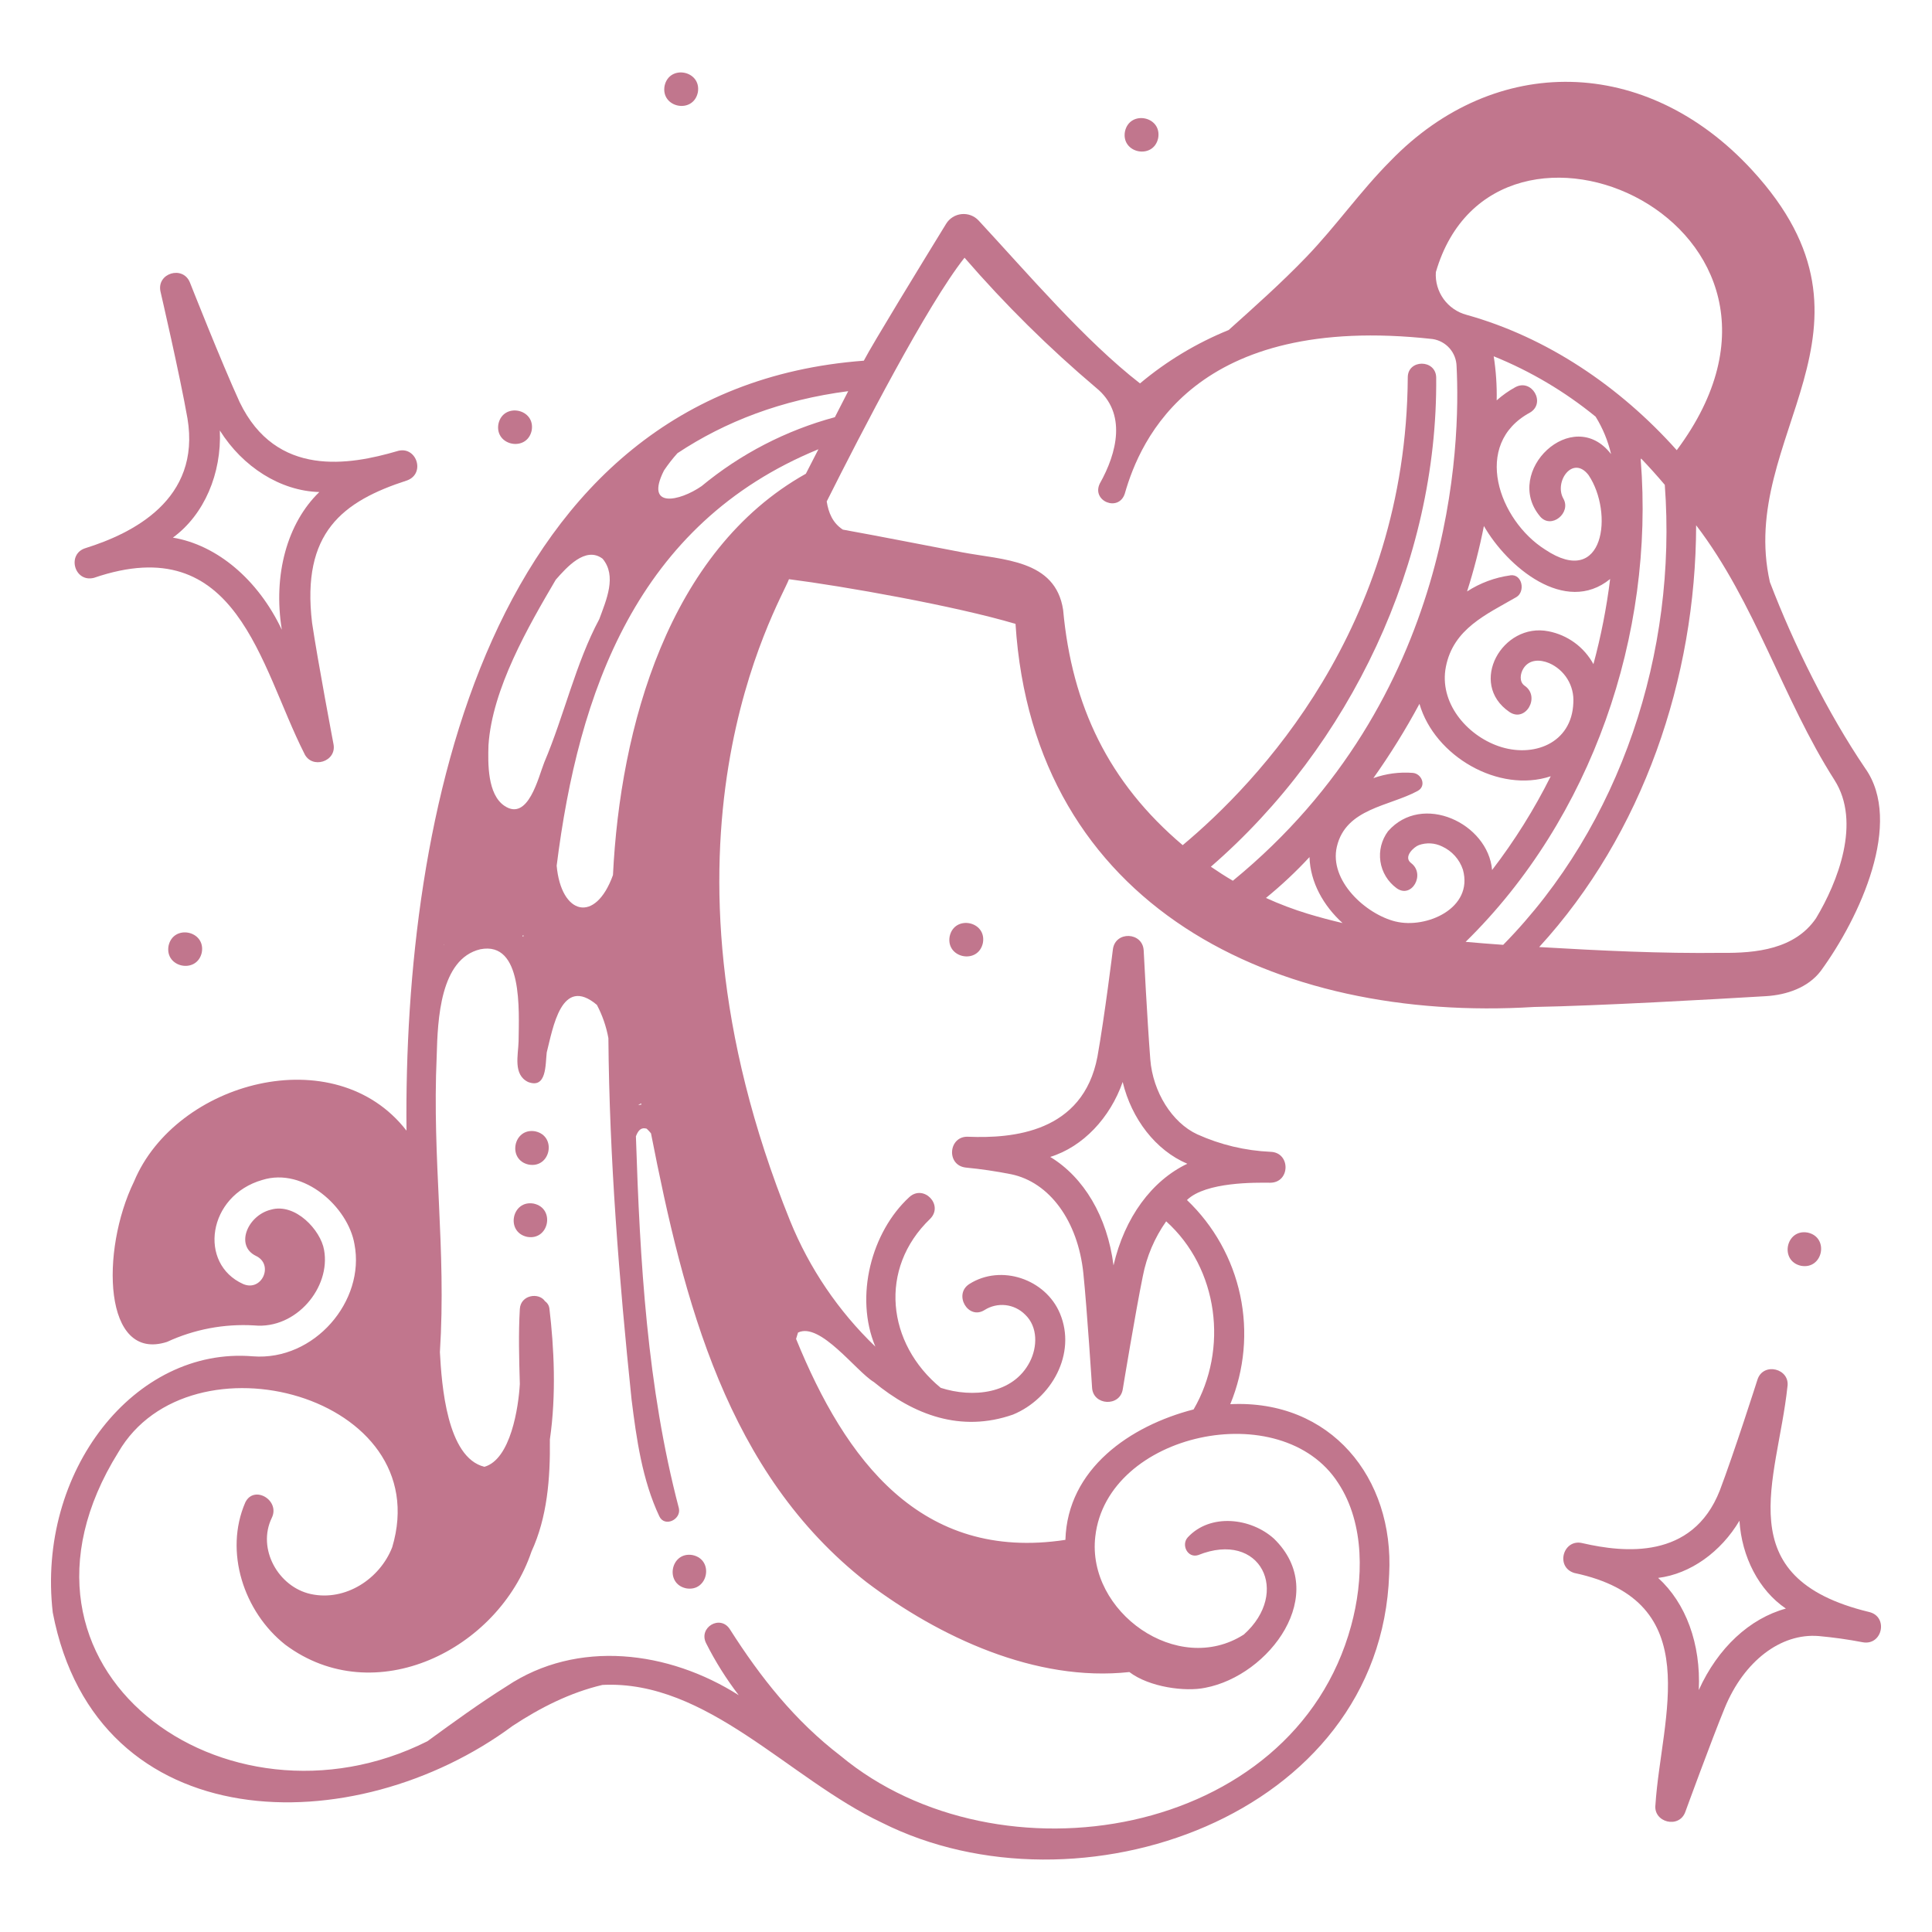 <svg width="62" height="62" viewBox="0 0 62 62" fill="none" xmlns="http://www.w3.org/2000/svg">
<path d="M2.753 17.587C2.133 17.769 2.381 18.701 3.013 18.544C7.622 16.965 8.337 21.361 9.761 24.171C9.992 24.7 10.815 24.447 10.702 23.878C10.697 23.851 10.2 21.233 10.015 19.99C9.668 17.088 10.992 16.088 13.067 15.416C13.671 15.19 13.357 14.278 12.738 14.48C11.232 14.919 8.866 15.346 7.691 12.906C7.101 11.618 6.105 9.091 6.095 9.066C5.871 8.508 5.017 8.764 5.151 9.36C5.157 9.386 5.771 12.032 6.016 13.427C6.453 16.038 4.242 17.12 2.753 17.587ZM7.055 13.815C7.787 14.982 8.996 15.756 10.247 15.79C9.221 16.783 8.757 18.439 9.044 20.21C8.277 18.588 6.955 17.488 5.548 17.253C6.558 16.515 7.115 15.191 7.055 13.815Z" fill="#C1768D"/>
<path d="M59.975 51.729C55.423 50.626 57.038 47.519 57.36 44.508C57.459 43.917 56.581 43.698 56.398 44.277C56.391 44.301 55.644 46.637 55.19 47.832C54.312 50.069 52.103 49.824 50.79 49.523C50.165 49.362 49.9 50.29 50.523 50.479C54.81 51.384 53.307 55.097 53.125 57.916C53.051 58.484 53.886 58.696 54.084 58.145C54.092 58.123 54.917 55.861 55.348 54.811C55.965 53.307 57.149 52.401 58.368 52.503C58.841 52.546 59.312 52.612 59.778 52.702C60.413 52.816 60.61 51.872 59.975 51.729ZM54.516 54.235C54.586 52.745 54.099 51.444 53.212 50.637C54.252 50.508 55.231 49.797 55.821 48.801C55.893 49.957 56.443 51.034 57.311 51.621C56.155 51.937 55.13 52.876 54.516 54.235Z" fill="#C1768D"/>
<path d="M17.062 13.816C17.189 13.112 16.146 12.905 15.995 13.604C15.868 14.307 16.91 14.514 17.062 13.816Z" fill="#C1768D"/>
<path d="M22.394 2.968C22.521 2.265 21.478 2.057 21.327 2.756C21.2 3.459 22.242 3.667 22.394 2.968Z" fill="#C1768D"/>
<path d="M5.409 30.353C5.282 31.056 6.324 31.263 6.476 30.565C6.603 29.861 5.56 29.654 5.409 30.353Z" fill="#C1768D"/>
<path d="M30.476 30.049C30.348 30.753 31.391 30.96 31.542 30.261C31.67 29.558 30.627 29.351 30.476 30.049Z" fill="#C1768D"/>
<path d="M17.178 36.306C16.475 36.179 16.268 37.222 16.966 37.373C17.67 37.501 17.877 36.458 17.178 36.306Z" fill="#C1768D"/>
<path d="M17.128 38.625C16.424 38.498 16.217 39.541 16.916 39.692C17.619 39.819 17.826 38.777 17.128 38.625Z" fill="#C1768D"/>
<path d="M22.017 50.971C22.721 51.099 22.928 50.056 22.229 49.905C21.526 49.777 21.319 50.82 22.017 50.971Z" fill="#C1768D"/>
<path d="M58.011 39.555C57.307 39.427 57.1 40.47 57.798 40.621C58.502 40.749 58.709 39.706 58.011 39.555Z" fill="#C1768D"/>
<path d="M37.167 4.433C37.294 3.729 36.252 3.522 36.101 4.221C35.973 4.924 37.016 5.131 37.167 4.433Z" fill="#C1768D"/>
<path d="M1.693 51.748C3.099 59.073 11.39 59.139 16.453 55.384C17.34 54.8 18.297 54.315 19.334 54.071C22.693 53.905 25.321 57.09 28.3 58.491C34.595 61.654 44.31 58.307 44.58 50.52C44.744 47.413 42.693 44.906 39.481 45.062C39.937 43.957 40.048 42.74 39.8 41.571C39.552 40.402 38.956 39.334 38.091 38.51C38.695 37.921 40.313 37.951 40.761 37.955C41.41 37.954 41.423 36.984 40.774 36.963C39.962 36.927 39.163 36.737 38.422 36.402C37.615 36.03 36.995 35.041 36.914 33.995C36.812 32.672 36.703 30.522 36.702 30.5C36.669 29.907 35.792 29.868 35.714 30.465C35.712 30.486 35.45 32.61 35.218 33.911C34.754 36.353 32.483 36.535 31.082 36.48C30.436 36.437 30.35 37.399 30.997 37.469C31.483 37.516 31.966 37.587 32.445 37.682C33.681 37.936 34.592 39.183 34.766 40.861C34.886 42.026 35.044 44.507 35.046 44.532C35.078 45.106 35.94 45.157 36.031 44.581C36.035 44.556 36.439 42.103 36.674 40.956C36.796 40.322 37.052 39.721 37.424 39.194C39.104 40.706 39.428 43.297 38.304 45.23C36.262 45.756 34.257 47.137 34.19 49.416C29.544 50.124 27.125 46.84 25.547 42.967C25.565 42.9 25.586 42.832 25.609 42.764C26.32 42.415 27.476 44.012 28.042 44.35C29.325 45.409 30.839 45.979 32.507 45.396C33.74 44.889 34.558 43.443 34.014 42.148C33.552 41.046 32.126 40.56 31.109 41.204C30.585 41.536 31.07 42.374 31.597 42.039C31.798 41.912 32.036 41.858 32.272 41.884C32.508 41.911 32.727 42.017 32.895 42.185C33.311 42.577 33.294 43.223 33.048 43.703C32.513 44.745 31.206 44.865 30.189 44.537C28.46 43.118 28.184 40.712 29.85 39.113C30.292 38.667 29.638 37.996 29.18 38.417C27.969 39.53 27.415 41.601 28.091 43.215C26.905 42.076 25.972 40.699 25.354 39.176C20.42 26.956 25.021 19.384 25.319 18.587C27.055 18.808 30.647 19.443 32.589 20.021C33.171 29.114 40.953 32.823 49.229 32.315C51.314 32.277 54.984 32.069 56.673 31.968C57.339 31.928 58.025 31.692 58.429 31.161C59.694 29.429 61.087 26.381 59.853 24.651C58.654 22.882 57.559 20.674 56.798 18.68C55.734 13.981 60.934 10.57 56.222 5.454C52.833 1.773 47.978 1.694 44.621 5.165C43.656 6.133 42.868 7.265 41.918 8.251C41.127 9.073 40.277 9.83 39.429 10.591C38.397 11.01 37.437 11.588 36.584 12.304C34.816 10.931 33.001 8.8 31.406 7.078C31.337 7.004 31.252 6.946 31.157 6.91C31.061 6.874 30.959 6.861 30.858 6.871C30.757 6.881 30.66 6.914 30.574 6.968C30.488 7.022 30.415 7.095 30.362 7.182C29.573 8.467 27.997 11.042 27.721 11.575C15.594 12.484 12.944 26.314 13.045 36.284C10.75 33.318 5.639 34.706 4.301 37.917C3.218 40.139 3.313 43.721 5.36 43.063C6.234 42.659 7.194 42.477 8.156 42.534C9.506 42.665 10.619 41.313 10.4 40.114C10.295 39.482 9.477 38.589 8.689 38.821C7.947 39.005 7.538 39.972 8.209 40.301C8.8 40.575 8.406 41.462 7.806 41.207C6.355 40.558 6.658 38.371 8.418 37.866C9.749 37.448 11.172 38.737 11.375 39.926C11.729 41.748 10.09 43.679 8.115 43.526C4.321 43.206 1.173 47.217 1.693 51.748ZM35.734 40.608C35.535 39.04 34.78 37.779 33.703 37.127C34.756 36.8 35.625 35.873 36.028 34.722C36.314 35.908 37.087 36.916 38.102 37.346C36.965 37.888 36.089 39.068 35.734 40.608ZM25.861 15.203C21.44 17.679 19.901 23.368 19.671 28.082C19.104 29.654 18.007 29.358 17.864 27.782C18.561 22.234 20.425 16.81 26.264 14.417C26.13 14.679 25.994 14.941 25.861 15.203ZM20.585 35.444C20.55 35.45 20.515 35.457 20.481 35.467C20.509 35.444 20.54 35.425 20.573 35.41L20.585 35.444ZM41.976 29.326C41.515 29.186 41.064 29.015 40.626 28.816C41.122 28.412 41.589 27.974 42.023 27.505C42.048 28.316 42.472 29.067 43.084 29.622C42.71 29.534 42.34 29.436 41.976 29.326ZM44.791 29.574C43.827 29.34 42.645 28.258 42.902 27.168C43.192 25.938 44.583 25.878 45.496 25.381C45.786 25.223 45.626 24.828 45.339 24.803C44.91 24.769 44.478 24.827 44.073 24.971C44.615 24.208 45.109 23.411 45.552 22.587C46.037 24.267 48.097 25.465 49.765 24.911C49.236 25.972 48.605 26.98 47.883 27.92C47.755 26.421 45.64 25.423 44.543 26.676C44.441 26.814 44.366 26.97 44.324 27.136C44.282 27.303 44.274 27.476 44.299 27.645C44.324 27.815 44.383 27.978 44.472 28.125C44.561 28.272 44.678 28.399 44.816 28.501C45.303 28.856 45.754 28.053 45.285 27.698C45.02 27.498 45.374 27.179 45.531 27.121C45.652 27.077 45.78 27.059 45.909 27.066C46.037 27.073 46.163 27.107 46.278 27.163C46.435 27.235 46.575 27.338 46.691 27.467C46.806 27.595 46.893 27.746 46.947 27.91C47.291 29.15 45.772 29.811 44.791 29.573V29.574ZM48.469 18.464C47.974 18.532 47.5 18.708 47.08 18.98C47.3 18.291 47.48 17.59 47.62 16.88C48.364 18.181 50.226 19.759 51.671 18.581C51.557 19.503 51.378 20.416 51.135 21.313C50.987 21.042 50.781 20.807 50.532 20.625C50.283 20.443 49.996 20.318 49.694 20.259C48.213 19.963 47.1 21.933 48.438 22.847C48.956 23.201 49.443 22.359 48.929 22.007C48.746 21.882 48.785 21.617 48.887 21.454C49.074 21.152 49.426 21.16 49.712 21.28C49.957 21.386 50.163 21.566 50.302 21.793C50.441 22.02 50.507 22.285 50.49 22.552C50.444 23.86 49.199 24.332 48.089 23.945C47.056 23.585 46.175 22.54 46.4 21.397C46.641 20.175 47.694 19.721 48.658 19.164C48.958 18.99 48.855 18.413 48.469 18.462V18.464ZM49.425 16.576C49.783 16.993 50.431 16.458 50.17 16.001C49.864 15.461 50.474 14.587 50.979 15.247C51.786 16.447 51.491 18.909 49.583 17.635C48.099 16.697 47.224 14.254 49.099 13.24C49.62 12.932 49.155 12.134 48.624 12.428C48.411 12.545 48.212 12.686 48.03 12.848C48.04 12.375 48.008 11.902 47.935 11.434C49.116 11.912 50.218 12.565 51.205 13.371C51.435 13.742 51.602 14.148 51.701 14.573C50.471 12.978 48.214 15.138 49.425 16.575V16.576ZM48.241 30.321C47.839 30.293 47.437 30.261 47.034 30.225C51.079 26.261 53.103 20.363 52.652 14.751C52.657 14.739 52.661 14.726 52.664 14.713C52.927 14.987 53.18 15.269 53.425 15.559C53.823 20.916 52.022 26.472 48.241 30.319V30.321ZM58.87 25.032C59.737 26.387 58.971 28.315 58.278 29.468C57.601 30.46 56.358 30.592 55.251 30.578C53.295 30.603 51.347 30.506 49.394 30.392C52.722 26.759 54.421 21.765 54.431 16.856C56.336 19.35 57.2 22.416 58.87 25.031V25.032ZM46.078 8.734C47.975 2.204 59.208 7.204 53.809 14.447C51.984 12.404 49.645 10.823 47.062 10.103C46.765 10.024 46.505 9.844 46.325 9.595C46.146 9.345 46.058 9.041 46.078 8.734ZM30.953 8.27C32.25 9.769 33.662 11.165 35.176 12.445C36.17 13.252 35.847 14.538 35.293 15.519C35.022 16.082 35.901 16.442 36.096 15.841C36.59 14.112 38.331 10.033 45.974 10.88C46.184 10.912 46.376 11.016 46.517 11.175C46.657 11.334 46.737 11.537 46.743 11.75C46.87 14.205 46.706 22.414 39.564 28.264C39.323 28.123 39.088 27.972 38.858 27.814C43.327 23.942 46.143 18.029 46.089 12.111C46.073 11.523 45.176 11.526 45.177 12.111C45.125 20.15 40.34 25.13 37.954 27.122C35.575 25.11 34.398 22.646 34.117 19.572C33.872 17.954 32.183 17.972 30.881 17.725C29.604 17.483 28.328 17.227 27.048 16.996C26.722 16.782 26.589 16.46 26.53 16.093C27.638 13.883 29.757 9.779 30.953 8.27ZM21.307 15.1C21.438 14.905 21.583 14.718 21.741 14.543C23.271 13.529 25.081 12.831 27.22 12.553C27.076 12.831 26.934 13.11 26.792 13.388C25.224 13.811 23.765 14.566 22.514 15.601C21.808 16.089 20.684 16.337 21.307 15.1ZM15.676 23.912C15.794 22.105 16.96 20.093 17.835 18.604C18.17 18.225 18.788 17.511 19.339 17.931C19.8 18.482 19.46 19.247 19.232 19.868C18.47 21.292 18.108 22.955 17.466 24.466C17.277 24.941 16.951 26.369 16.192 25.863C15.64 25.496 15.657 24.497 15.676 23.912ZM16.798 30.009C16.797 30.027 16.795 30.046 16.794 30.064C16.784 30.053 16.773 30.043 16.763 30.033C16.775 30.026 16.786 30.017 16.798 30.009ZM14.247 30.308L14.258 30.31C14.254 30.315 14.25 30.32 14.245 30.325C14.246 30.319 14.247 30.314 14.247 30.308ZM3.797 46.605C6.095 42.651 14.036 44.789 12.587 49.651C12.191 50.671 11.083 51.395 9.975 51.155C8.931 50.928 8.241 49.7 8.722 48.71C8.998 48.143 8.149 47.644 7.872 48.214C7.187 49.792 7.821 51.723 9.152 52.778C12.017 54.919 15.991 52.946 17.056 49.79C17.56 48.696 17.661 47.458 17.646 46.194C17.856 44.753 17.779 43.237 17.632 41.999C17.627 41.952 17.612 41.905 17.588 41.864C17.563 41.822 17.53 41.786 17.491 41.759C17.295 41.466 16.709 41.55 16.682 42.007C16.636 42.786 16.658 43.596 16.682 44.412C16.641 45.153 16.391 46.831 15.546 47.071C14.339 46.779 14.173 44.431 14.117 43.393C14.328 40.058 13.863 37.262 14.014 33.891C14.045 32.714 14.123 30.771 15.413 30.463C16.785 30.194 16.654 32.423 16.642 33.419C16.631 33.857 16.458 34.486 16.948 34.723C17.548 34.951 17.5 34.157 17.545 33.775C17.742 33.008 18.012 31.283 19.155 32.248C19.332 32.583 19.456 32.943 19.524 33.315C19.556 37.189 19.869 41.068 20.267 44.907C20.424 46.171 20.611 47.5 21.159 48.661C21.33 49.023 21.872 48.761 21.785 48.397C20.765 44.511 20.537 40.482 20.407 36.466C20.49 36.243 20.597 36.175 20.753 36.221C20.802 36.268 20.848 36.317 20.891 36.37C21.946 41.747 23.322 47.269 27.813 50.777C30.135 52.533 33.238 53.986 36.243 53.658C36.881 54.144 38.037 54.297 38.675 54.163C40.735 53.775 42.705 51.146 40.881 49.376C40.14 48.708 38.841 48.555 38.118 49.334C37.897 49.573 38.111 50.012 38.45 49.905C40.456 49.099 41.428 51.105 39.916 52.454C37.792 53.813 34.871 51.723 35.149 49.311C35.521 45.971 41.133 44.772 42.944 47.592C43.809 48.905 43.759 50.712 43.359 52.174C41.497 59.017 32.032 60.552 26.975 56.347C25.509 55.224 24.409 53.834 23.424 52.287C23.116 51.803 22.405 52.225 22.66 52.733C22.956 53.321 23.307 53.879 23.707 54.401C21.46 52.972 18.529 52.598 16.259 54.114C15.389 54.66 14.549 55.271 13.715 55.879C7.264 59.118 -0.543 53.576 3.797 46.605Z" fill="#C1768D"/>
</svg>
